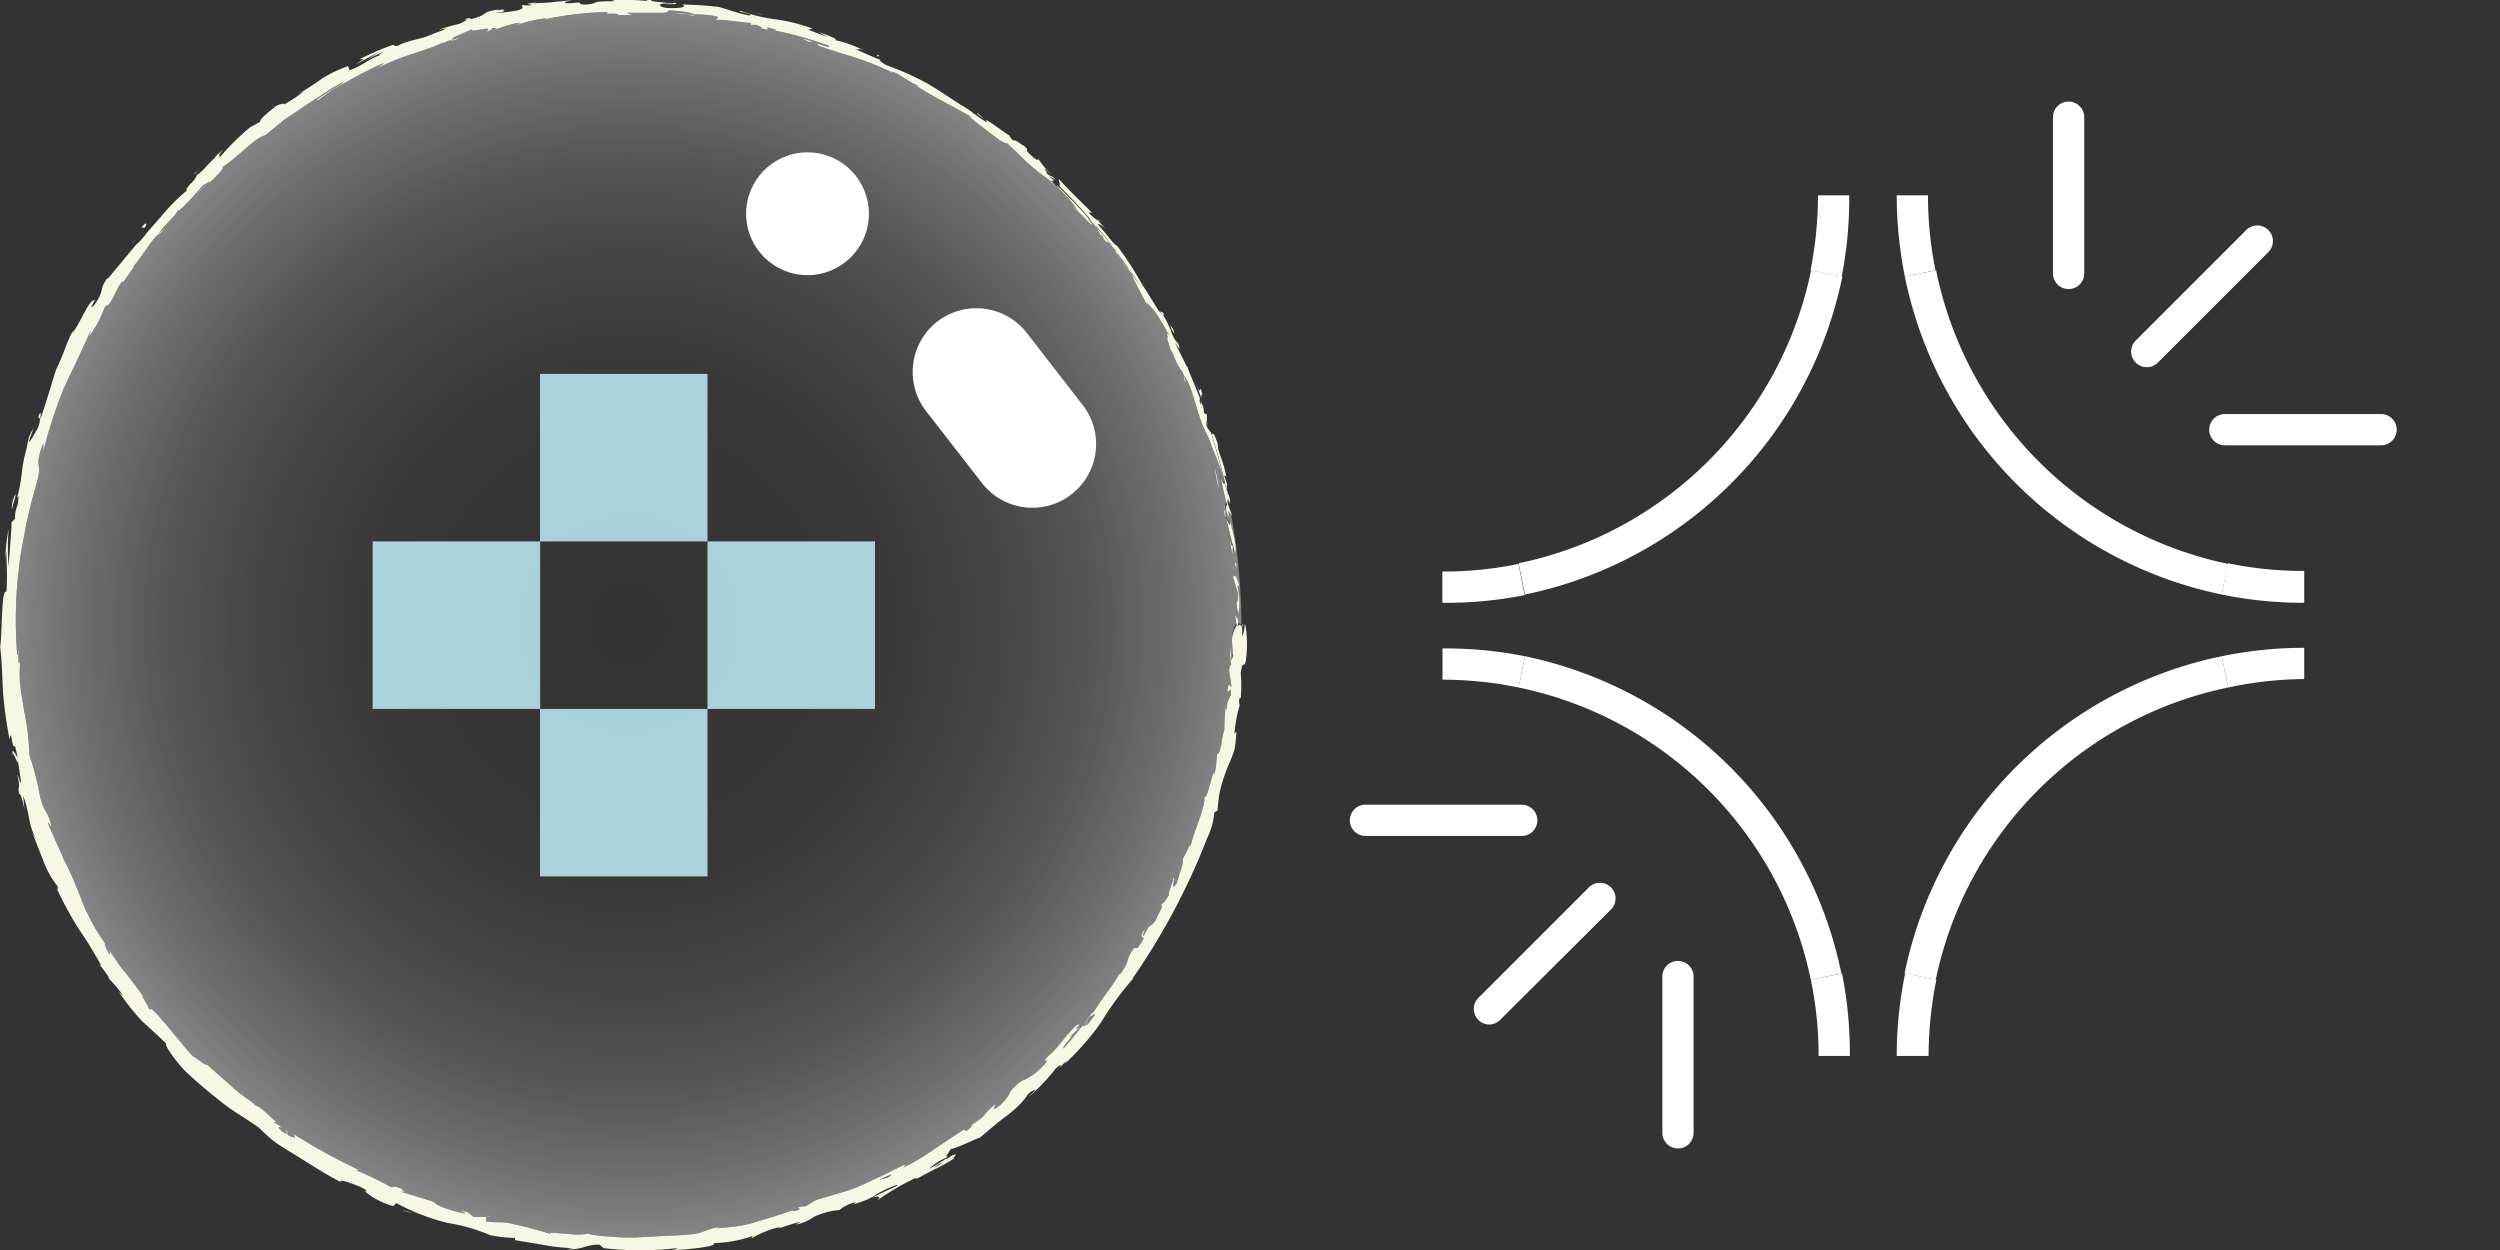 <svg id="Livello_1" data-name="Livello 1" xmlns="http://www.w3.org/2000/svg" xmlns:xlink="http://www.w3.org/1999/xlink" viewBox="0 0 160 80"><rect x="0" y="0" width="160" height="80" fill="#333333" stroke="none"/><defs><style>.cls-1{fill:#a9d1dc;}.cls-2{fill:url(#Sfumatura_senza_nome_7);}.cls-3{fill:url(#Sfumatura_senza_nome_7-2);}.cls-4{fill:url(#Sfumatura_senza_nome_7-3);}.cls-5{fill:url(#Sfumatura_senza_nome_7-4);}.cls-6{fill:url(#Sfumatura_senza_nome_7-5);}.cls-7{fill:url(#Sfumatura_senza_nome_7-6);}.cls-8{fill:url(#Sfumatura_senza_nome_7-7);}.cls-9{fill:#f7f8e4;}.cls-10{fill:#fff;}</style><radialGradient id="Sfumatura_senza_nome_7" cx="56.63" cy="426.95" r="0.3" gradientTransform="matrix(1, 0, 0, -1, 0, 502.3)" gradientUnits="userSpaceOnUse"><stop offset="0" stop-color="#fff" stop-opacity="0"/><stop offset="0.3" stop-color="#fff" stop-opacity="0.01"/><stop offset="0.48" stop-color="#fff" stop-opacity="0.04"/><stop offset="0.63" stop-color="#fff" stop-opacity="0.1"/><stop offset="0.77" stop-color="#fff" stop-opacity="0.18"/><stop offset="0.89" stop-color="#fff" stop-opacity="0.28"/><stop offset="1" stop-color="#fff" stop-opacity="0.4"/></radialGradient><radialGradient id="Sfumatura_senza_nome_7-2" cx="67.53" cy="490.57" r="0.24" xlink:href="#Sfumatura_senza_nome_7"/><radialGradient id="Sfumatura_senza_nome_7-3" cx="75.88" cy="478.77" r="0.05" xlink:href="#Sfumatura_senza_nome_7"/><radialGradient id="Sfumatura_senza_nome_7-4" cx="76.8" cy="476.59" r="0.09" xlink:href="#Sfumatura_senza_nome_7"/><radialGradient id="Sfumatura_senza_nome_7-5" cx="77.4" cy="474.9" r="0.31" xlink:href="#Sfumatura_senza_nome_7"/><radialGradient id="Sfumatura_senza_nome_7-6" cx="78.69" cy="469.84" r="0.41" xlink:href="#Sfumatura_senza_nome_7"/><radialGradient id="Sfumatura_senza_nome_7-7" cx="40.23" cy="462.38" r="39.22" xlink:href="#Sfumatura_senza_nome_7"/></defs><title>bubble1</title><g id="back"><rect class="cls-1" x="34.56" y="45.37" width="10.72" height="10.72"/><rect class="cls-1" x="23.85" y="34.65" width="10.72" height="10.72"/><rect class="cls-1" x="34.56" y="23.93" width="10.72" height="10.72"/><rect class="cls-1" x="45.28" y="34.65" width="10.72" height="10.72"/><path class="cls-2" d="M57,75.17c.09,0,0,.09-.12.15s-.36.13-.61.2Z"/><path class="cls-3" d="M67.79,12c-.07,0-.23-.09-.53-.34,0,0,0-.1.09-.1S67.65,11.8,67.79,12Z"/><path class="cls-4" d="M75.92,23.59a.18.18,0,0,1-.07-.1h0A.36.36,0,0,0,75.92,23.59Z"/><path class="cls-5" d="M76.84,25.77a.54.54,0,0,0,0-.18,1.06,1.06,0,0,1,.09.25Z"/><path class="cls-6" d="M77.25,27.38V27c.09.26.19.54.27.81A1.53,1.53,0,0,1,77.25,27.38Z"/><path class="cls-7" d="M78.64,32,78.85,33l-.31-.9c0-.12,0-.24.09-.19S78.64,32,78.64,32Z"/><path class="cls-8" d="M79.45,39.93V40a.71.71,0,0,0-.22-.13c0,.11-.06.12-.09,0a2.09,2.09,0,0,0-.3,1l.08,1-.12.3V41.4a2.32,2.32,0,0,0,0,1.11.73.73,0,0,0-.14.42l.16,1c-.11.11-.13-.45-.26.2,0,.47.27-.42.21.35-.17.46-.24.31-.24.89-.06.06-.08-.06-.07-.29a12.17,12.17,0,0,0-.1,1.6,5.6,5.6,0,0,0-.2,1c-.08.35-.17.62-.27.58a8.74,8.74,0,0,1-.17,1.35c0-.88-.44,1.67-.64,1.38.08.67-.66,2.14-.9,3.23V54a8.35,8.35,0,0,1-.5,1c.14.14-.25,1-.37,1.55-.49.62,0-.5-.26-.37.16,0-.44,1.26-.21,1.08-.35.48-.27.44-.53.63.15.2-.18.52-.33,1-.54.67-.31.07-.72.9-.24.29,0-.18,0-.35-.45.73-.06.42-.08.64-.54,1-.38.38-.65.66a2.2,2.2,0,0,0-.4.87,3.77,3.77,0,0,1-.41.7s-.12.08-.08,0c-.33.68-1.29,1.78-1.7,2.57-.06,0-.09.06-.11.06.16,0,.24,0,.27,0-.28.32-.44.65-.64.7a1,1,0,0,0,.22-.35l-.27.36c-.4.19.37-.48.27-.56a23.6,23.6,0,0,1-1.6,2c-.22,0,1-1.19.3-.63l.74-.72c-.72.4.43-.45-.26-.1-1,1-.91,1.2-1.93,2.1-.16.27.17,0,0,.29-1.3,1.42-1.37.72-2.27,1.83A2.31,2.31,0,0,1,63.58,71l.16-.35c-1,.76-.43.66-1.61,1.38a7.67,7.67,0,0,1,.74-.53c-.79.4-.45.45-1,.87l-.21-.06c-.59.37-1.19.79-1.82,1.2a13.63,13.63,0,0,1-2,1.2c0-.07.26-.24-.08-.12-.85.44-1.79.9-2.73,1.31s-2,.63-2.83.92l-.64.38h-.15c-.72.13,0,.09-.33.24s-.56,0-.31,0c-.61.22-1.48.5-2.38.76a6.62,6.62,0,0,1-1.32.29c-.44.06-.85.1-1.19.12l.26-.09c-1,.11-1.14.47-2.14.49h.19c-1.14.08-2.35.11-3.49.19h-.85l-.81-.06a7.64,7.64,0,0,1-1.42-.18,4,4,0,0,1-1.29,0c-.55,0-1.06-.14-1.15,0a25.49,25.49,0,0,0-2.7-.7c-.5-.07-.76,0-1.36-.09v-.28h-.8l-.42-.33-.49-.08c.2.07.38.16.34.19a8.5,8.5,0,0,1-1.37-.39,2.24,2.24,0,0,1-.69-.39l-2-.61a.86.86,0,0,1,.32,0c-.52-.15.09-.15-.79-.35.11.07-.11,0-.14.07a23.84,23.84,0,0,0-2.29-1.11H23a38.62,38.62,0,0,1-4.41-2.44c.51.37.29.45-.17.19v-.08a.71.71,0,0,1-.28-.09c-.53-.4-.26-.41.07-.22l-.67-.43c0-.07.15,0,.22,0-.32-.13-1-1-1.48-1.1v-.06c-.35-.27-.66-.48-.93-.68s-.49-.43-.71-.62l-1.41-1.24c-.11.09-.5-.32-.9-.53-.71-.78-1.38-1.68-2.27-2.67-.62-.64-.25-.13-.56-.4.05-.13-.72-1.14-.26-.66L8.18,62.44c-.17-.2-.35-.42-.55-.69l-.68-1c.06.19.17.41.07.32-.2-.27-.37-.7-.29-.69a12.5,12.5,0,0,1-1.59-3c-.23-.56-.44-1.1-.67-1.58a7.56,7.56,0,0,0-.34-.7c-.13-.21-.13-.4-.25-.56L3.15,52.9c-.27-.78.25.43.11-.16s-.38-.83-.53-1.21a6.67,6.67,0,0,1-.27-1.09,16.87,16.87,0,0,0-.58-2.11,16.7,16.7,0,0,0-.33-2.82c-.09-.56-.2-1.14-.26-1.67a9,9,0,0,1,0-1.47l-.08.1a2.3,2.3,0,0,1,0-.83c-.07,0-.06.48-.11.21a27.09,27.09,0,0,1,.12-5.55c.09-.94.31-1.86.46-2.78L2,32.17c.13-.46.25-.9.37-1.34.36-1.31-.22-.86.4-2.47v.52a33.17,33.17,0,0,1,1.3-4c.6-1.26,1.19-2.5,1.74-3.73a2,2,0,0,1-.13.41,6.73,6.73,0,0,0,1-1.85c.23-.35.12,0,.29-.24.36-.44.61-1.3.89-1.47v.1c.27-.41.92-1.22.64-1,.66-.76,1.08-1.6,1.67-2.15.25-.49,1.21-1.23,1.17-1.48.12.19,1.29-1.22,1.73-1.69-.11.19.45-.32.33-.08.54-.49,1-1,.83-1,1.13-.74,2-1.84,2.76-2.05l1.22-1c.44-.29.87-.57,1.29-.86s.84-.54,1.24-.82l.63-.4.6-.33c0,.12-.47.32-.91.61s-.87.54-.77.61l1-.72,1-.56c.63-.36,1.28-.7,2.11-1.08.43-.18-.2.21-.33.31a14.58,14.58,0,0,1,2.46-1L27.72,3A10.69,10.69,0,0,1,29,2.52a1.61,1.61,0,0,1-.33.15c.32-.09.74-.17.68-.25l-.3.1c-.52,0,1-.53,1.18-.67-.37.36,1.61-.35.85.21.2-.07.45-.19.39-.24.31-.06.42,0,.12.11.54-.18.72-.25.9-.3a3.4,3.4,0,0,1,.84-.18,1.81,1.81,0,0,0-.3.17,8.76,8.76,0,0,1,1.9-.45s0,.05-.07.07A21,21,0,0,1,38.92.77c-.47.22.58,0,.68.2.3,0,.6,0,.89,0L40.1.82h3.07l-.85,0c.81,0,0-.23,1-.12a5,5,0,0,1,1.21.22,7,7,0,0,1,1.38.14c.14.07-.15.17-.06.22.39-.07,1.75.19,2.29.19-.11,0-.12.09-.09.12h.33c.35.13.4.16.33.22,1.06.29-.29-.31,1,.11a1.22,1.22,0,0,1-.27,0,24.82,24.82,0,0,1,3.59,1c.27.29-1-.32-.67,0,.82.29,1.68.55,2.54.82a18,18,0,0,1,2.41,1L57,4.61c.31-.11,1,.57,1.79.89h-.15c1,.64,2.06,1.15,3.56,2L62,7.43c.5.45,1.4,1.1,2,1.56.21.08.54.34.39.12.43.39.82.77,1.2,1.15a12.08,12.08,0,0,0,1.21,1,10.27,10.27,0,0,1,1.17,1,8.75,8.75,0,0,1,1,1.19c-.16-.18-.43-.39-.29-.24l1.19,1.21c0-.17-.1-.2-.28-.51a4.66,4.66,0,0,1,.85.75c-.57-.51-.12.1,0,.41h.1c.38.84.26,0,.88,1h-.07c.29.36.6.65.89,1.06,0,.23-.34-.36-.45-.32a7.14,7.14,0,0,1,1.25,1.57,9.65,9.65,0,0,0-.62-.81c.17.37.35.74.55,1.1h0l.06.11a.34.34,0,0,1,.06.12h0l.07.14.32.6-.11-.28a4.45,4.45,0,0,1,.86,1.07c.12.21.25.42.39.64a4,4,0,0,0,.44.71c-.25-.34-.34-.44-.37-.43s.11.32,0,.31c.09.28.25.71.16.62.34.44.31.86.8,1.48,0,0,.26.54.1.47.34.62,0-.19.07-.16.62.95.73,2.5,1.51,3.9.46,1.29.65,1.51,1,2.72,0,.44-.25-.3-.25-.3a16.21,16.21,0,0,0,.43,1.83c-.06-.13-.07,0-.09.22.09.5.22.31.25,1a2.77,2.77,0,0,1-.26-.48c.15.6.3,1.2.45,1.82,0,.18-.18-.36-.26-.58a20,20,0,0,0,.47,2V36c0,.08-.09,0-.13-.17-.2-.59-.1-.89-.06-.92l.11.45c.19-.5-.33-1.82-.45-2.71l.26.33A40,40,0,0,1,79.45,39.93Z"/><path class="cls-9" d="M79.23,39.93c0,.11-.06.12-.09,0h0l-.08-.54.17.25A.71.71,0,0,1,79.23,39.93Z"/><path class="cls-9" d="M79.31,37.54c-.1-.41-.26-.89-.39-.6.17.4.12.51.32,1,0,.35,0,.62-.08.57a2.07,2.07,0,0,0,.1.74,4.27,4.27,0,0,0-.06-1.67C79.23,37.39,79.28,37.51,79.31,37.54Z"/><path class="cls-9" d="M63,7.62l.17.16A1.29,1.29,0,0,0,63,7.62Z"/><path class="cls-9" d="M42.59.28h.25A1,1,0,0,0,42.59.28Z"/><path class="cls-9" d="M38.84,0h.22A.41.41,0,0,0,38.84,0Z"/><path class="cls-9" d="M63,7.62l-.44-.39C62.45,7.25,62.74,7.44,63,7.62Z"/><path class="cls-9" d="M78.37,32.8c0,.1,0,.2.08.3l-.06-.29Z"/><path class="cls-9" d="M70.18,14l.12.12.15.07Z"/><path class="cls-9" d="M74.48,20.09c-.08-.15-.22-.13-.31-.16a.87.87,0,0,1,.27.27A.2.2,0,0,0,74.48,20.09Z"/><path class="cls-9" d="M78.55,31.08l.07.2Z"/><path class="cls-9" d="M66.46,10.23a.14.14,0,0,0,0-.09A.12.12,0,0,0,66.46,10.23Z"/><path class="cls-9" d="M77.91,48.3Z"/><path class="cls-9" d="M79.49,39.93v.12h.07Z"/><path class="cls-9" d="M31.94.61h0C32.17.57,32.07.58,31.94.61Z"/><path class="cls-9" d="M.83,48.43c-.06-.72.44,1.1.3,0C1.1,48.56.68,47.54.83,48.43Z"/><path class="cls-9" d="M78.35,32.61v-.29A.69.69,0,0,0,78.35,32.61Z"/><path class="cls-9" d="M1.13,48.45h0v0Z"/><path class="cls-9" d="M17.41,6.85h.16S17.52,6.8,17.41,6.85Z"/><path class="cls-9" d="M28.1,1.87,27.82,2Z"/><path class="cls-9" d="M12.75,10.85c-.11.09-.22.18-.32.28h.06A1.16,1.16,0,0,1,12.75,10.85Z"/><path class="cls-9" d="M8.46,15.56l.09-.08.12-.17Z"/><path class="cls-9" d="M69.65,65.12a.78.78,0,0,1,.29-.14C69.8,65,70.39,64.29,69.65,65.12Z"/><path class="cls-9" d="M78.44,32.79a.65.65,0,0,1-.09-.18v.2S78.43,32.82,78.44,32.79Z"/><path class="cls-9" d="M13.28,11.79l-.74.65A7.27,7.27,0,0,1,13.28,11.79Z"/><path class="cls-9" d="M29.2,77.38h0Z"/><path class="cls-9" d="M10.58,14.61a4,4,0,0,0-.44.35.91.91,0,0,0-.06.11Z"/><path class="cls-9" d="M79.14,39.93c0,.08.08.07.09,0A.08.08,0,0,0,79.14,39.93ZM78.54,31l-.2-.57c0,.09.09-.08.15.13-.18-1.09-.59-1.67-.55-2.13-.34-1-.27-.57-.4-.65A34.84,34.84,0,0,1,78.63,32h0a.84.84,0,0,1,.1.27c0-.68-.2-.55-.22-1.13,0-.06,0-.07,0-.05ZM77,26c-.27-.49-.07,0-.19-.12.15.38.3.77.43,1.17v-.52l-.2-.1C77.06,26.23,77,26,77,26ZM76,23.5c-.21-.18.18.6-.1.12.27.65.55,1.31.81,2a7.1,7.1,0,0,0-.42-1.17C76.13,24,76,23.63,76,23.5ZM75.41,22a1.9,1.9,0,0,1-.47-.84,7.77,7.77,0,0,0-.5-1,.84.84,0,0,1-.27-.26c-.26-.38-.68-1.11-1.08-1.7a19.86,19.86,0,0,0-1.59-2.46c-.27-.11-.76-.91-1.26-1.39.09,0,.23,0,.51.3-.14-.18-.3-.34-.45-.5a3.32,3.32,0,0,1-.63-.54h.21c-.63-.65-1.31-1.27-2.1-2.14-.09,0,.15.42,0,.42a39.4,39.4,0,0,1,8.07,11.6c.09-.32-.48-.86-.69-1.55C75.38,22.07,75.63,22.72,75.41,22ZM72.9,18.72l.09.14-.06-.1Zm-12,55.14ZM27.66,2.12,27.81,2h0ZM18.43,72.54l-.06-.16C18.13,72.32,18.43,72.5,18.43,72.54ZM1.13,48.45h0v0Z"/><path class="cls-9" d="M78.37,30.84c.09.36.19.72.26,1.09,0-.05-.09.07-.09.19l.31.9-.26-.33c.12.89.64,2.21.45,2.71l-.11-.46a1.39,1.39,0,0,0,.06.92c0,.14.11.25.13.17v.34a20,20,0,0,1-.47-2c.08.22.21.76.26.58-.15-.62-.3-1.22-.45-1.82a2.77,2.77,0,0,0,.26.48c0-.7-.16-.5-.25-1,0-.2,0-.35.09-.22a16.21,16.21,0,0,1-.43-1.83S78.4,31.26,78.37,30.84Z"/><path class="cls-9" d="M79.65,40c0,.27-.08.67-.15.69v-.59h0a.71.71,0,0,0-.22-.13c0,.11-.06.12-.09,0a2,2,0,0,0-.35,1l.08,1-.12.3V41.4a2.32,2.32,0,0,0,0,1.11.73.73,0,0,0-.14.42l.16,1c-.11.11-.13-.45-.26.2,0,.47.27-.42.21.35-.17.46-.24.31-.24.89-.06.06-.08-.06-.07-.29a12.17,12.17,0,0,0-.1,1.6,5.6,5.6,0,0,0-.2,1c-.08.35-.17.62-.27.58a8.74,8.74,0,0,1-.17,1.35c0-.88-.44,1.67-.64,1.38.08.67-.66,2.14-.9,3.23V54a8.35,8.35,0,0,1-.5,1c.14.14-.25,1-.37,1.55-.49.62,0-.5-.26-.37.16,0-.44,1.26-.21,1.08-.35.48-.27.44-.53.63.15.2-.18.52-.33,1-.54.67-.31.07-.72.9-.24.29,0-.18,0-.35-.45.73-.06.42-.08.64-.54,1-.38.38-.65.66a2.2,2.2,0,0,0-.4.87,3.77,3.77,0,0,1-.41.7s-.12.08-.08,0c-.33.68-1.29,1.78-1.7,2.57-.06,0-.09.06-.11.06.16,0,.24,0,.27,0-.28.32-.44.65-.64.7a1,1,0,0,0,.22-.35l-.27.36c-.4.19.37-.48.27-.56a23.6,23.6,0,0,1-1.6,2c-.22,0,1-1.19.3-.63l.74-.72c-.72.4.43-.45-.26-.1-1,1-.91,1.2-1.93,2.1-.16.27.17,0,0,.29-1.3,1.42-1.37.72-2.27,1.83A2.31,2.31,0,0,1,63.58,71l.16-.35c-1,.76-.43.66-1.61,1.38a7.67,7.67,0,0,1,.74-.53c-.79.4-.45.45-1,.87l-.21-.06c-.59.37-1.19.79-1.82,1.2a13.63,13.63,0,0,1-2,1.2c0-.07.26-.24-.08-.12-.85.44-1.79.9-2.73,1.31s-2,.63-2.83.92l-.64.38h-.15c-.72.13,0,.09-.33.24s-.56,0-.31,0c-.61.22-1.48.5-2.38.76a6.62,6.62,0,0,1-1.32.29c-.44.06-.85.1-1.19.12l.26-.09c-1,.11-1.14.47-2.14.49h.19c-1.14.08-2.35.11-3.49.19h-.85l-.81-.06a7.64,7.64,0,0,1-1.42-.18,4,4,0,0,1-1.29,0c-.55,0-1.06-.14-1.15,0a25.49,25.49,0,0,0-2.7-.7c-.5-.07-.76,0-1.36-.09v-.28h-.8l-.42-.33-.49-.08c.2.07.38.16.34.19a8.5,8.5,0,0,1-1.37-.39,2.24,2.24,0,0,1-.69-.39l-2-.61a.86.86,0,0,1,.32,0c-.52-.15.09-.15-.79-.35.11.07-.11,0-.14.07a23.84,23.84,0,0,0-2.29-1.11H23a38.62,38.62,0,0,1-4.41-2.44c.51.37.29.45-.17.19v-.08a.71.71,0,0,1-.28-.09c-.53-.4-.26-.41.07-.22l-.67-.43c0-.07.15,0,.22,0-.32-.13-1-1-1.48-1.1v-.06c-.35-.27-.66-.48-.93-.68s-.49-.43-.71-.62l-1.41-1.24c-.11.09-.5-.32-.9-.53-.71-.78-1.38-1.68-2.27-2.67-.62-.64-.25-.13-.56-.4.05-.13-.72-1.14-.26-.66L8.18,62.44c-.17-.2-.35-.42-.55-.69l-.68-1c.06.19.17.41.07.32-.2-.27-.37-.7-.29-.69a12.5,12.5,0,0,1-1.59-3c-.23-.56-.44-1.1-.67-1.58a7.56,7.56,0,0,0-.34-.7c-.13-.21-.13-.4-.25-.56L3.15,52.9c-.27-.78.25.43.11-.16s-.38-.83-.53-1.21a6.67,6.67,0,0,1-.27-1.09,16.87,16.87,0,0,0-.58-2.11,16.7,16.7,0,0,0-.33-2.82c-.09-.56-.2-1.14-.26-1.67a9,9,0,0,1,0-1.47l-.08.1a2.3,2.3,0,0,1,0-.83c-.07,0-.06.48-.11.21a27.09,27.09,0,0,1,.12-5.55c.09-.94.31-1.86.46-2.78L2,32.17c.13-.46.25-.9.37-1.34.36-1.31-.22-.86.4-2.47v.52a33.17,33.17,0,0,1,1.3-4c.6-1.26,1.19-2.5,1.74-3.73a2,2,0,0,1-.13.41,6.73,6.73,0,0,0,1-1.85c.23-.35.12,0,.29-.24.36-.44.61-1.3.89-1.47v.1c.27-.41.92-1.22.64-1,.66-.76,1.08-1.6,1.67-2.15.25-.49,1.21-1.23,1.17-1.48.12.19,1.29-1.22,1.73-1.69-.11.19.45-.32.33-.08.54-.49,1-1,.83-1,1.13-.74,2-1.84,2.76-2.05l1.22-1c.44-.29.87-.57,1.29-.86s.84-.54,1.24-.82l.63-.4.6-.33c0,.12-.47.32-.91.61s-.87.54-.77.61l1-.72,1-.56c.63-.36,1.28-.7,2.11-1.08.43-.18-.2.21-.33.31a14.58,14.58,0,0,1,2.46-1L27.72,3A10.69,10.69,0,0,1,29,2.52a1.61,1.61,0,0,1-.33.15c.32-.09.74-.17.68-.25l-.3.1c-.52,0,1-.53,1.18-.67-.37.36,1.61-.35.85.21.2-.07.45-.19.39-.24.31-.06.42,0,.12.11.54-.18.72-.25.9-.3a3.4,3.4,0,0,1,.84-.18,1.81,1.81,0,0,0-.3.17,8.76,8.76,0,0,1,1.9-.45s0,.05-.07.07A21,21,0,0,1,38.92.77c-.47.22.58,0,.68.2.3,0,.6,0,.89,0L40.1.82h3.07l-.85,0c.81,0,0-.23,1-.12a5,5,0,0,1,1.21.22,7,7,0,0,1,1.38.14c.14.07-.15.17-.06.22.39-.07,1.75.19,2.29.19-.11,0-.12.09-.09.12h.33c.35.13.4.16.33.22,1.06.29-.29-.31,1,.11a1.22,1.22,0,0,1-.27,0,24.82,24.82,0,0,1,3.59,1c.27.29-1-.32-.67,0,.82.29,1.68.55,2.54.82a18,18,0,0,1,2.41,1L57,4.61c.31-.11,1,.57,1.79.89h-.15c1,.64,2.06,1.15,3.56,2L62,7.43c.5.45,1.4,1.1,2,1.56.21.08.54.34.39.12.43.39.82.77,1.2,1.15a12.08,12.08,0,0,0,1.21,1,10.27,10.27,0,0,1,1.17,1,8.75,8.75,0,0,1,1,1.19c-.16-.18-.43-.39-.29-.24l1.19,1.21c0-.17-.1-.2-.28-.51a4.66,4.66,0,0,1,.85.75c-.57-.51-.12.1,0,.41h.1c.38.84.26,0,.88,1h-.07c.29.36.6.65.89,1.06,0,.23-.34-.36-.45-.32a7.14,7.14,0,0,1,1.25,1.57,9.65,9.65,0,0,0-.62-.81c.17.37.35.74.55,1.1h0l.06.11a.34.34,0,0,1,.06.12h0l.07.14.32.6-.11-.28a4.45,4.45,0,0,1,.86,1.07c.12.21.25.42.39.64a4,4,0,0,0,.44.71c-.25-.34-.34-.44-.37-.43s.11.32,0,.31c.09.28.25.71.16.62.34.44.31.86.8,1.48,0,0,.26.54.1.47.34.62,0-.19.07-.16.62.95.73,2.5,1.51,3.9.46,1.28.65,1.51,1,2.71-.24-1-.51-2-.83-3a1.6,1.6,0,0,1-.29-.44v-.37c-.13-.4-.28-.79-.43-1.17v-.07a.54.54,0,0,0,0-.18c-.26-.66-.54-1.32-.81-2h0a.2.2,0,0,1-.07-.09h0A39.34,39.34,0,0,0,67.79,12c-.07,0-.23-.09-.53-.34,0,0,0-.1.09-.1a.34.34,0,0,1,.14,0,2.64,2.64,0,0,1-.37-.31l.44.25c-.36-.39-.27-.12-.58-.41.07-.06-.18-.26-.09-.28a4.61,4.61,0,0,0,.4.37,6.12,6.12,0,0,1-.83-1c0,.07-.08.1-.35-.13-.68-.6-.16-.29-.52-.68C65.4,9.3,65,8.9,64.87,9a.72.72,0,0,1-.27-.33c-.41-.23-1.7-1.26-1.47-.9h0l.09.06h-.07c-.32-.2-.64-.42-.95-.66s-.66-.42-1-.65c-.67-.43-1.33-.89-2-1.26h0a18.41,18.41,0,0,0-2.45-1.08c-.24-.11-.54-.35-.41-.35-.66-.26-.72-.3-1.65-.71.24.06.29.06.29,0l.29.1a7.71,7.71,0,0,0-1.85-.66c.35,0-.59-.38-1-.49l.56.3c-.45-.15-.84-.31-1.25-.47L52,1.83a11.19,11.19,0,0,0-2.49-.61A10.17,10.17,0,0,1,47.42.7c-.51,0,1,.23.53.29-.84-.15-1.69-.51-2-.55A21.82,21.82,0,0,0,43.67.29c.15.07.28.22-.63.23s-1-.28-.49-.3c.2,0,.29,0,.29.05.28,0,.64,0,.32-.1L43,.23C42.62.14,41.44.11,41.71,0c-.51,0-.39.07-.08.09A15.74,15.74,0,0,0,39.06,0c.18,0,.34.07.17.08-1.66,0-.72.14-1.84.22-.64-.06.22-.21-.91-.09-.69,0-.17-.13.11-.19-.25,0-.5.06-.75.07s-.46.05-.67.07l-1.1.06.31-.07a4.14,4.14,0,0,0-.63.1l.33.07a1.47,1.47,0,0,1-.59,0c-.31.12.28.14-.35.34A8.8,8.8,0,0,1,31.7.83c1.22-.17,0-.14.72-.29l-.58.13.1-.06c-1.29.17-.55.31-1.84.63.12-.1-.17-.09-.39,0,.31-.05.07.12-.32.29a10,10,0,0,0-1.32.38l.5-.09c-.14.11-.55.21-1.1.45v0c-.56.24-1.32.3-2,.65-.41.09-.09-.14-.46,0a18.44,18.44,0,0,0-2,.87c.33,0,.37-.09-.27.35l1.57-.85-1,.65a9.78,9.78,0,0,1,1.29-.66c-.47.28-.41.25-.15.22-.72.17-1.26.72-2.08,1l-.09-.27A8.67,8.67,0,0,0,20.65,5,16.35,16.35,0,0,1,19,6.06l.48-.24a10,10,0,0,1-1.29.86c0-.1-.33,0-.55.12.06,0-1,.72-1,1L16,8.15a15.59,15.59,0,0,0-2,2c.22-.34-.25,0,.34-.64-.32.3-.62.54-.58.6-.23.12-.8.9-1.16,1.09a1.38,1.38,0,0,1-.43.58h0s-.48.58-.12.34a12.06,12.06,0,0,0-1.75,1.75l-.88,1a4.45,4.45,0,0,1-.71.79L6.88,17.86v-.08c-.61.86-.11.71-.86,1.76-.48.5.28-.65,0-.32-.34,0-.84,1.38-1.39,2.11l.08-.21c-.39.58-.63,1.57-1.13,2.56h0c-.24.74-.64,2.14-1,3.16,0-.36.11-.48-.08-.33-.15.46.24-.07-.06.85-.16.27-.47.89-.61.94.08-.28.2-.55.3-.85a2,2,0,0,0-.33.75c-.06.29-.11.59-.18.82V29c-.32,1.36-.15,1.42-.53,2.87l.09-.14c0,.83-.22.66-.22,1.47l-.22.22c0,.54-.13,1.9-.19,2.85a15.89,15.89,0,0,1,0-2.39,10.71,10.71,0,0,0-.21,2.11,3.23,3.23,0,0,1,.07-.69c0,.66.08,1.53,0,2.58-.34-.26-.26,2.73-.4,3.5.12,1,.13,1.88.18,2.87a27.14,27.14,0,0,0,.42,3.07c.16-.82.1.63.36.44.07.33.12.53.15.63v.11h0L1.34,50c0,.38-.19-.46-.23-.4.25,1.1,0,.49.11,1.24.06-.18.23.34.35,1l-.09-.92a7,7,0,0,1,.37,1.41,5,5,0,0,0,.47,1.41l-.26-.44c.17.38.43,1.08.71,1.78a5.9,5.9,0,0,0,.93,1.66c0,.14,0,.35-.13,0a24,24,0,0,0,1.48,2.73A24.39,24.39,0,0,1,6.48,61.8l-.14-.09a6.88,6.88,0,0,1,.65.88s-.15-.07,0,.06a9.06,9.06,0,0,1,.93,1.12l-.31-.29a14.65,14.65,0,0,0,1.47,1.86c.5.47,1,.89,1.56,1.46-.14.12.77,1.33,1.31,1.84h0c.81.76,1.55,1.36,2.27,1.93s1.51,1,2.34,1.59a12.49,12.49,0,0,0,.93.85c.39.3.88.58,1.38.89,1,.62,2.06,1.32,3,1.78-.26-.17.13-.12.46,0s1.25.44,1.1.59l-.15-.08a4.89,4.89,0,0,0,1.88,1l.21-.19a13.5,13.5,0,0,0,3.3,1.27,11.85,11.85,0,0,1,2.73.79,10.06,10.06,0,0,0,1.56.17v.14l1.69.28a12.26,12.26,0,0,0,2,.23l-.35.07c.94.06,1.22-.32,2.08-.29l.24.22a20.15,20.15,0,0,0,4.72,0s-.07.1-.33.12c.76,0,3-.22,2.66-.44a8.19,8.19,0,0,0,2.51-.46l-.09.16a6.36,6.36,0,0,1,1.68-.7c.2,0,.23,0,.06.07a11.81,11.81,0,0,1,1.43-.44l-.34.18a2.72,2.72,0,0,0,1.15-.48,4.82,4.82,0,0,1,1.66-.45,2.34,2.34,0,0,1,1-.49c.08,0-.08.11-.17.14a7.16,7.16,0,0,0,.89-.3,3.66,3.66,0,0,0,.67-.37,7.79,7.79,0,0,1,1.24-.58.17.17,0,0,0,.17,0c-1,.45-1.72.82-1.75.82s.88-.27.3.21a17.05,17.05,0,0,1,2.47-1.46h.13l-.08.06c.19-.09.35-.17.5-.26s.41-.21.64-.34a9.42,9.42,0,0,0,1.32-.73c-.11-.1.4-.38-.11-.2h0l-.33.22-.09,0a.13.13,0,0,0-.07.06h0c-.26.16-.59.36-1,.6a3.11,3.11,0,0,1,1-.68l.38-.59c.63-.16,1.69-.71,1.87-.74.54-.45,1.17-1,1.76-1.43a7.36,7.36,0,0,0,.79-.69,4.55,4.55,0,0,0,.52-.64,1,1,0,0,1,.51-.32c-.15.17-.35.35-.42.45a13.47,13.47,0,0,0,1.72-1.82c.77-.62-.29.51.66-.47l-.09.18a16.9,16.9,0,0,0,2.33-2.67,19,19,0,0,1,2.14-2.89.4.4,0,0,1-.16.13,42.93,42.93,0,0,0,4.79-9A4.8,4.8,0,0,0,77.72,52l.21-.14c0-.33.06-.66.1-1A10.23,10.23,0,0,1,78.61,49,10.54,10.54,0,0,0,79,48a7.87,7.87,0,0,0,.13-1.2L79,47a9.18,9.18,0,0,1,.34-1.87.72.72,0,0,1,0-.46h.07a10.29,10.29,0,0,0,0-1.57c.12-1.19.29.21.39-1.55C79.84,40.93,79.72,39.74,79.65,40ZM60.24,74.41h0l-.06.1a1.11,1.11,0,0,1-.39.2ZM57,75.17c.09,0,0,.09-.12.15s-.36.13-.61.2Z"/><path class="cls-9" d="M60.67,74l-.1.08-.09.05h0L60.5,74Z"/><polygon class="cls-9" points="31.2 77.83 31.2 77.86 31.36 77.87 31.2 77.83"/><path class="cls-9" d="M70.37,15.17a.28.28,0,0,0,0,.13A.16.16,0,0,0,70.37,15.17Z"/><path class="cls-9" d="M28.59,2.66h-.12C28.18,2.81,28.38,2.74,28.59,2.66Z"/><path class="cls-9" d="M44.49.94a4.51,4.51,0,0,1-.52,0C44.25,1,44.47,1,44.49.94Z"/><polygon class="cls-9" points="13.36 11.72 13.36 11.71 13.28 11.79 13.36 11.72"/><path class="cls-9" d="M43.23.88a3.05,3.05,0,0,0,.74,0C43.72.87,43.47.87,43.23.88Z"/><path class="cls-9" d="M78.84,35.94v.18A.54.54,0,0,0,78.84,35.94Z"/><path class="cls-9" d="M78.93,36.54v-.38A1.21,1.21,0,0,0,78.93,36.54Z"/><path class="cls-9" d="M78.12,31.35h0Z"/><path class="cls-9" d="M77.76,30A10.63,10.63,0,0,0,78,31.28h0A8.33,8.33,0,0,0,77.76,30Z"/><path class="cls-9" d="M76.5,24.38c.14.36.25.74.38,1.11,0-.21,0-.49.14,0C76.65,24.05,77,25.82,76.5,24.38Z"/><path class="cls-9" d="M75,21.1c.29.55.06-.05.1,0C74.85,20.74,74.85,20.66,75,21.1Z"/><path class="cls-9" d="M56.18,3.64l.1-.08C55.89,3.36,56.26,3.6,56.18,3.64Z"/><path class="cls-9" d="M51.33,2.47a4,4,0,0,1,.42.2H52A5.53,5.53,0,0,0,51.33,2.47Z"/><polygon class="cls-9" points="48.69 0.91 48.9 0.94 48.12 0.78 48.69 0.91"/><path class="cls-9" d="M9.05,14.57h.21C9.46,14.3,9.37,14.13,9.05,14.57Z"/><path class="cls-9" d="M1,31.61a1.83,1.83,0,0,0-.24,1C.84,32.23,1,31.82,1,31.61Z"/><polygon class="cls-9" points="26.09 77.53 25.71 77.44 26.41 77.66 26.09 77.53"/><path class="cls-10" d="M65.71,21.3l3.58,4.62a4.07,4.07,0,0,1-.72,5.72h0a4.08,4.08,0,0,1-5.72-.72L59.26,26.3A4.09,4.09,0,0,1,60,20.57h0A4.09,4.09,0,0,1,65.71,21.3Z"/><circle class="cls-10" cx="51.68" cy="13.68" r="3.93"/></g><g id="back-2" data-name="back"><path class="cls-10" d="M92.37,38.58h-.06v-2h.05a23.6,23.6,0,0,0,4.82-.49l.4,2A26.12,26.12,0,0,1,92.37,38.58Z"/><path class="cls-10" d="M97.6,38.05l-.41-2A24.1,24.1,0,0,0,115.91,17.3l2,.4A26.1,26.1,0,0,1,97.6,38.05Z"/><path class="cls-10" d="M117.87,17.7l-2-.4a24.12,24.12,0,0,0,.48-4.8h2A26,26,0,0,1,117.87,17.7Z"/><path class="cls-10" d="M118.39,67.58h-2a23.5,23.5,0,0,0-.5-4.88l2-.4A26,26,0,0,1,118.39,67.58Z"/><path class="cls-10" d="M115.89,62.7A24.08,24.08,0,0,0,97.19,44l.41-2A26.09,26.09,0,0,1,117.85,62.3Z"/><path class="cls-10" d="M97.19,44a24.17,24.17,0,0,0-4.87-.5h0v-2h0A26.07,26.07,0,0,1,97.6,42Z"/><path class="cls-10" d="M142.6,44l-.41-2a26,26,0,0,1,5.28-.54h0v2h0A24.1,24.1,0,0,0,142.6,44Z"/><path class="cls-10" d="M123.89,62.7l-2-.4A26.12,26.12,0,0,1,142.19,42l.41,2A24.1,24.1,0,0,0,123.89,62.7Z"/><path class="cls-10" d="M121.39,67.58a26.07,26.07,0,0,1,.54-5.28l2,.4a24.35,24.35,0,0,0-.5,4.88Z"/><path class="cls-10" d="M121.91,17.7a26.74,26.74,0,0,1-.52-5.2h2a24.19,24.19,0,0,0,.48,4.8Z"/><path class="cls-10" d="M142.19,38.05A26.1,26.1,0,0,1,121.91,17.7l2-.4A24.1,24.1,0,0,0,142.6,36.09Z"/><path class="cls-10" d="M147.42,38.58a26.29,26.29,0,0,1-5.23-.53l.4-2a23.77,23.77,0,0,0,4.83.49h.05v2Z"/><path class="cls-10" d="M132.39,18.5a1,1,0,0,1-1-1V7.5a1,1,0,0,1,2,0v10A1,1,0,0,1,132.39,18.5Z"/><path class="cls-10" d="M152.39,28.5h-10a1,1,0,0,1,0-2h10a1,1,0,0,1,0,2Z"/><path class="cls-10" d="M137.39,23.5a1,1,0,0,1-.7-1.71l7.07-7.07a1,1,0,0,1,1.41,0,1,1,0,0,1,0,1.42l-7.07,7.07A1,1,0,0,1,137.39,23.5Z"/><path class="cls-10" d="M107.39,73.5a1,1,0,0,1-1-1v-10a1,1,0,1,1,2,0v10A1,1,0,0,1,107.39,73.5Z"/><path class="cls-10" d="M97.39,53.5h-10a1,1,0,1,1,0-2h10a1,1,0,0,1,0,2Z"/><path class="cls-10" d="M95.32,65.57a1,1,0,0,1-.7-1.71l7.07-7.07a1,1,0,0,1,1.41,0,1,1,0,0,1,0,1.42L96,65.28A1,1,0,0,1,95.32,65.57Z"/></g></svg>